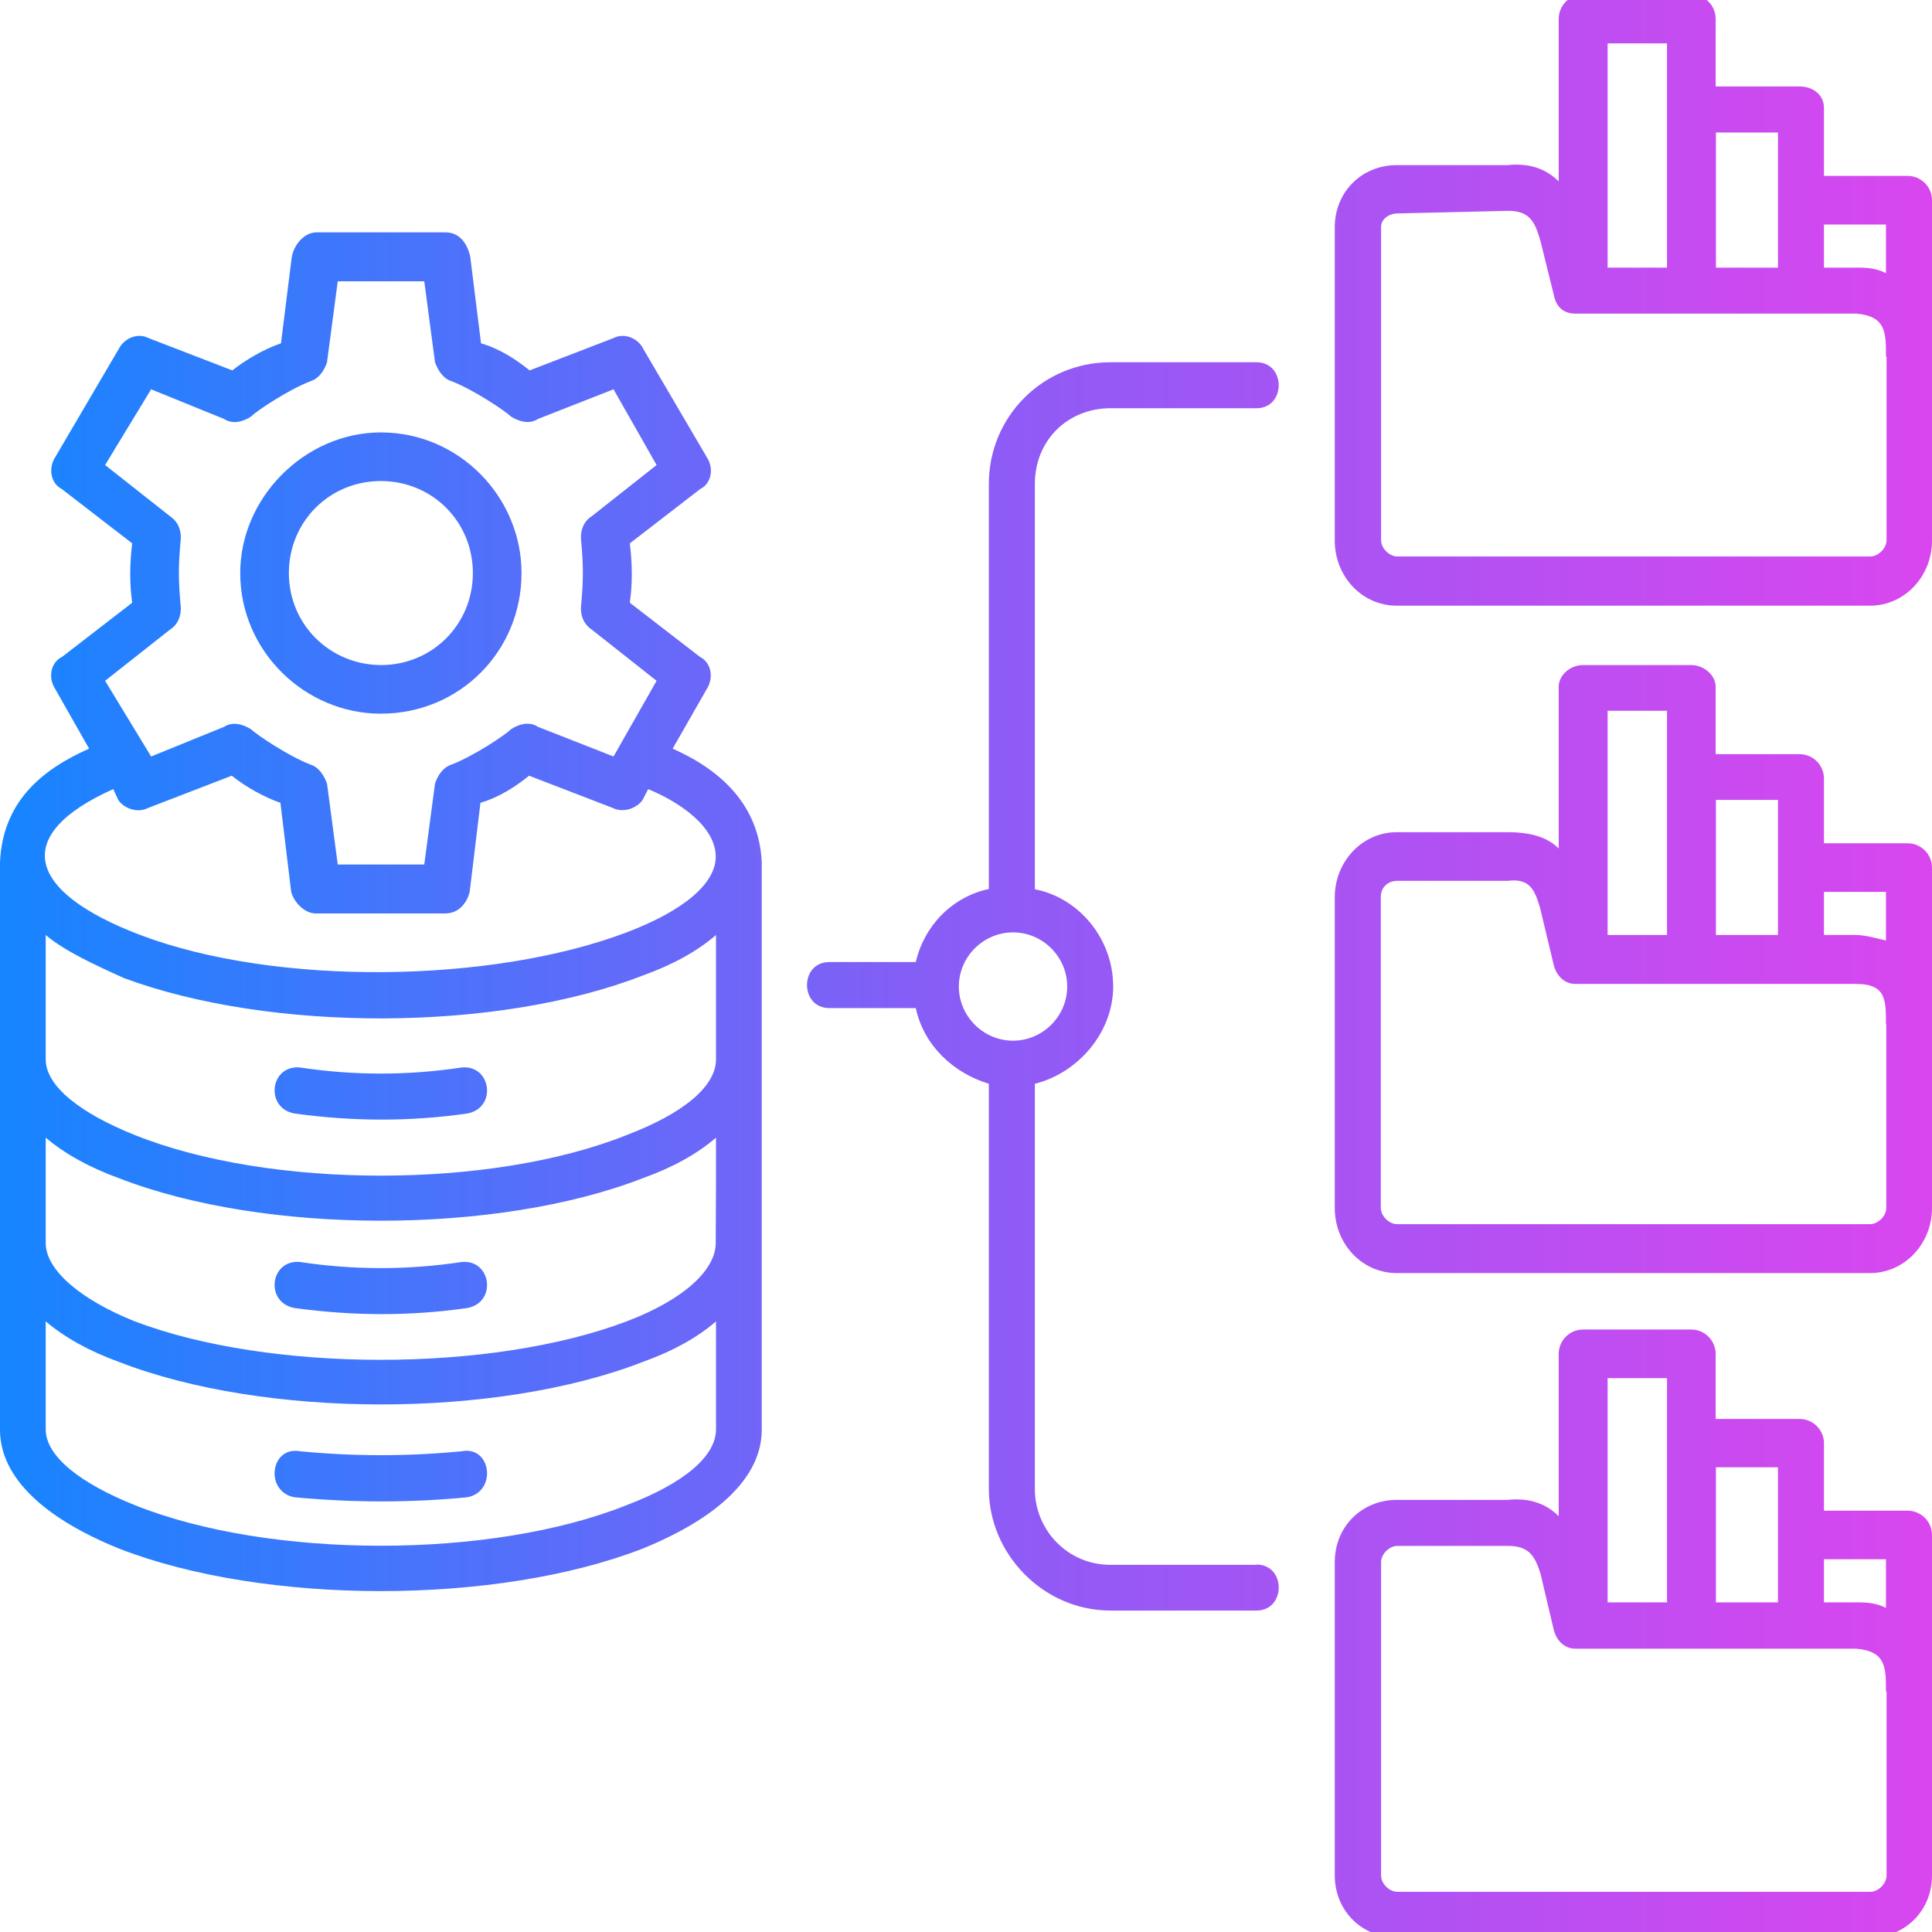 <svg width="50" height="50" viewBox="0 0 50 50" fill="none" xmlns="http://www.w3.org/2000/svg">
<g clip-path="url(#clip0_413_139)">
<path d="M7.476 14.831C7.476 13.504 8.523 12.449 9.857 12.449C11.183 12.449 12.238 13.497 12.238 14.831C12.238 16.157 11.191 17.212 9.857 17.212C8.531 17.204 7.476 16.157 7.476 14.831ZM32.517 40.49C33.285 40.49 33.285 41.681 32.517 41.681H28.741C26.993 41.681 25.591 40.211 25.591 38.531V28.048C24.68 27.77 23.911 27.069 23.7 26.089H21.462C20.693 26.089 20.693 24.898 21.462 24.898H23.7C23.911 23.986 24.612 23.218 25.591 23.007V12.525C25.591 10.776 26.993 9.375 28.741 9.375H32.517C33.285 9.375 33.285 10.565 32.517 10.565H28.741C27.626 10.565 26.782 11.402 26.782 12.525V23.014C27.898 23.226 28.809 24.273 28.809 25.531C28.809 26.722 27.898 27.77 26.782 28.048V38.538C26.782 39.586 27.619 40.498 28.741 40.498H32.517V40.49ZM26.217 24.13C25.448 24.13 24.815 24.763 24.815 25.531C24.815 26.3 25.448 26.933 26.217 26.933C26.986 26.933 27.619 26.3 27.619 25.531C27.619 24.763 26.986 24.13 26.217 24.13ZM43.142 6.926C43.142 4.409 43.142 3.64 43.142 1.123H41.605V6.926H43.142ZM43.142 41.469C43.142 38.953 43.142 38.184 43.142 35.667H41.605V41.469H43.142ZM46.014 41.469C46.014 39.721 46.014 39.721 46.014 37.973H44.408V41.469H46.014ZM48.809 41.613V40.354H47.204V41.469H48.041C48.252 41.469 48.531 41.469 48.809 41.613ZM48.809 43.783C48.809 43.15 48.809 42.736 48.041 42.668H40.769C40.49 42.668 40.279 42.457 40.211 42.178L39.864 40.708C39.721 40.286 39.586 40.008 39.028 40.008H36.164C35.953 40.008 35.742 40.219 35.742 40.43V48.538C35.742 48.749 35.953 48.96 36.164 48.96H48.402C48.613 48.96 48.824 48.749 48.824 48.538V43.783H48.809ZM47.197 39.096H49.367C49.714 39.096 50 39.375 50 39.729C50 43.225 50 44.974 50 48.538C50 49.45 49.299 50.143 48.395 50.143H36.149C35.237 50.143 34.544 49.442 34.544 48.538V40.422C34.544 39.51 35.245 38.817 36.149 38.817H39.013C39.646 38.749 40.06 38.96 40.339 39.239V35.042C40.339 34.695 40.618 34.408 40.972 34.408H43.768C44.114 34.408 44.401 34.687 44.401 35.042V36.722H46.571C46.918 36.722 47.204 37.001 47.204 37.355V39.096H47.197ZM43.142 24.198C43.142 21.68 43.142 20.912 43.142 18.395H41.605V24.198H43.142ZM46.014 24.198C46.014 22.449 46.014 22.449 46.014 20.701H44.408V24.198H46.014ZM48.809 24.341V23.082H47.204V24.198H48.041C48.252 24.198 48.531 24.273 48.809 24.341ZM48.809 26.511C48.809 25.878 48.809 25.464 48.041 25.464H40.769C40.49 25.464 40.279 25.253 40.211 24.974L39.857 23.497C39.714 23.007 39.578 22.728 39.02 22.796H36.157C35.946 22.796 35.735 22.939 35.735 23.218V31.259C35.735 31.47 35.946 31.681 36.157 31.681H48.395C48.606 31.681 48.817 31.47 48.817 31.259V26.511H48.809ZM47.197 21.824H49.367C49.714 21.824 50 22.103 50 22.457C50 26.021 50 27.77 50 31.266C50 32.178 49.299 32.947 48.395 32.947H36.149C35.237 32.947 34.544 32.178 34.544 31.266V23.218C34.544 22.306 35.245 21.537 36.149 21.537H39.013C39.646 21.537 40.06 21.68 40.339 21.959V17.769C40.339 17.491 40.618 17.212 40.972 17.212H43.768C44.114 17.212 44.401 17.491 44.401 17.769V19.518H46.571C46.918 19.518 47.204 19.797 47.204 20.151V21.824H47.197ZM46.014 6.926C46.014 5.177 46.014 5.177 46.014 3.429H44.408V6.926H46.014ZM48.809 7.069V5.81H47.204V6.926H48.041C48.252 6.926 48.531 6.926 48.809 7.069ZM48.809 9.231C48.809 8.598 48.809 8.184 48.041 8.116H40.769C40.49 8.116 40.279 7.973 40.211 7.626L39.864 6.225C39.721 5.735 39.586 5.456 39.028 5.456L36.164 5.524C35.953 5.524 35.742 5.667 35.742 5.87V13.979C35.742 14.19 35.953 14.401 36.164 14.401H48.402C48.613 14.401 48.824 14.19 48.824 13.979V9.231H48.809ZM47.197 4.552H49.367C49.714 4.552 50 4.831 50 5.185C50 8.681 50 10.498 50 13.994C50 14.906 49.299 15.675 48.395 15.675H36.149C35.237 15.675 34.544 14.906 34.544 13.994V5.878C34.544 4.966 35.245 4.273 36.149 4.273H39.013C39.646 4.205 40.06 4.416 40.339 4.695V0.49C40.339 0.143 40.618 -0.143 40.972 -0.143H43.768C44.114 -0.143 44.401 0.136 44.401 0.49V2.238H46.571C46.918 2.238 47.204 2.449 47.204 2.796V4.552H47.197ZM2.931 20.422C0.271 21.613 0.693 23.082 3.632 24.198C7.129 25.524 12.72 25.456 16.217 24.13C17.686 23.572 18.523 22.871 18.523 22.171C18.523 21.402 17.611 20.769 16.775 20.422L16.631 20.701C16.488 20.912 16.142 21.048 15.863 20.912L13.693 20.075C13.346 20.354 12.924 20.633 12.434 20.776L12.155 23.082C12.087 23.361 11.877 23.64 11.522 23.64H8.169C7.89 23.64 7.611 23.361 7.536 23.082L7.257 20.776C6.835 20.633 6.345 20.354 5.998 20.075L3.828 20.912C3.549 21.055 3.195 20.912 3.06 20.701L2.931 20.422ZM17.408 19.375C18.666 19.932 19.646 20.844 19.714 22.314C19.714 27.212 19.714 32.102 19.714 37.001C19.714 38.259 18.523 39.307 16.639 40.075C12.864 41.545 6.85 41.545 3.075 40.075C1.183 39.307 0 38.259 0 37.001C0 32.102 0 27.212 0 22.314C0.068 20.776 1.047 19.932 2.306 19.375L1.394 17.769C1.251 17.491 1.326 17.137 1.605 17.001L3.421 15.599C3.353 15.109 3.353 14.62 3.421 14.062L1.605 12.66C1.326 12.517 1.258 12.17 1.394 11.892L3.075 9.028C3.218 8.749 3.564 8.606 3.843 8.749L6.014 9.586C6.36 9.307 6.85 9.028 7.272 8.885L7.551 6.647C7.619 6.3 7.897 6.014 8.184 6.014H11.537C11.884 6.014 12.095 6.293 12.17 6.647L12.449 8.885C12.939 9.028 13.361 9.307 13.707 9.586L15.878 8.749C16.157 8.606 16.511 8.749 16.647 9.028L18.327 11.892C18.47 12.17 18.395 12.525 18.116 12.66L16.3 14.062C16.368 14.62 16.368 15.109 16.3 15.599L18.116 17.001C18.395 17.144 18.463 17.491 18.327 17.769L17.408 19.375ZM6.217 14.831C6.217 16.858 7.897 18.47 9.857 18.47C11.884 18.47 13.497 16.865 13.497 14.831C13.497 12.871 11.892 11.191 9.857 11.191C7.897 11.191 6.217 12.871 6.217 14.831ZM4.68 15.735C4.68 15.946 4.612 16.157 4.401 16.293L2.72 17.619L3.911 19.578L5.803 18.809C6.014 18.666 6.292 18.742 6.503 18.877C6.647 19.02 7.483 19.578 8.041 19.789C8.252 19.857 8.387 20.068 8.463 20.279L8.741 22.374H10.98L11.258 20.279C11.326 20.068 11.47 19.857 11.681 19.789C12.238 19.578 13.082 19.02 13.218 18.877C13.429 18.734 13.707 18.666 13.919 18.809L15.878 19.578L16.993 17.619L15.313 16.293C15.102 16.149 15.034 15.946 15.034 15.735C15.102 14.966 15.102 14.687 15.034 13.919C15.034 13.708 15.102 13.497 15.313 13.361L16.993 12.035L15.878 10.075L13.919 10.844C13.707 10.987 13.429 10.912 13.218 10.776C13.075 10.633 12.238 10.075 11.681 9.864C11.47 9.797 11.334 9.586 11.258 9.375L10.98 7.28H8.741L8.463 9.375C8.395 9.586 8.252 9.797 8.041 9.864C7.483 10.075 6.639 10.633 6.503 10.776C6.292 10.919 6.014 10.987 5.803 10.844L3.911 10.075L2.72 12.035L4.401 13.361C4.612 13.504 4.68 13.708 4.68 13.919C4.612 14.687 4.612 14.966 4.68 15.735ZM18.53 36.993V34.197C18.041 34.62 17.415 34.966 16.639 35.245C12.864 36.714 6.85 36.714 3.075 35.245C2.306 34.966 1.673 34.612 1.183 34.197V36.993C1.183 37.694 2.095 38.395 3.489 38.953C6.986 40.354 12.72 40.354 16.217 38.953C17.686 38.395 18.53 37.694 18.53 36.993ZM11.952 27.626C12.72 27.558 12.864 28.674 12.095 28.817C10.626 29.028 9.156 29.028 7.619 28.817C6.85 28.674 6.986 27.558 7.762 27.626C9.156 27.837 10.558 27.837 11.952 27.626ZM11.952 32.66C12.72 32.592 12.864 33.708 12.095 33.851C10.626 34.062 9.156 34.062 7.619 33.851C6.85 33.708 6.986 32.592 7.762 32.66C9.156 32.871 10.558 32.871 11.952 32.66ZM11.952 37.558C12.72 37.415 12.864 38.606 12.095 38.749C10.626 38.892 9.156 38.892 7.619 38.749C6.85 38.606 6.986 37.423 7.762 37.558C9.156 37.694 10.558 37.694 11.952 37.558ZM18.53 29.442C18.041 29.864 17.415 30.211 16.639 30.49C12.864 31.959 6.85 31.959 3.075 30.49C2.306 30.211 1.673 29.857 1.183 29.442C1.183 30.354 1.183 31.259 1.183 32.17C1.183 32.871 2.095 33.64 3.489 34.197C6.986 35.524 12.72 35.524 16.217 34.197C17.686 33.64 18.523 32.871 18.523 32.17C18.53 31.266 18.53 30.354 18.53 29.442ZM18.53 27.415C18.53 26.3 18.53 25.245 18.53 24.198C18.041 24.62 17.415 24.966 16.639 25.245C12.864 26.715 6.986 26.715 3.21 25.313C2.442 24.966 1.673 24.612 1.183 24.198C1.183 25.245 1.183 26.292 1.183 27.415C1.183 28.116 2.095 28.817 3.489 29.375C6.986 30.776 12.72 30.776 16.217 29.375C17.686 28.817 18.53 28.116 18.53 27.415Z" fill="url(#paint0_linear_413_139)"/>
</g>
<defs>
<linearGradient id="paint0_linear_413_139" x1="0" y1="25.121" x2="50.001" y2="25.121" gradientUnits="userSpaceOnUse">
<stop stop-color="#1685FF"/>
<stop offset="0.5" stop-color="#8B5CF6"/>
<stop offset="1" stop-color="#D946EF"/>
</linearGradient>
<clipPath id="clip0_413_139">
<rect width="50" height="50" fill="white"/>
</clipPath>
</defs>
</svg>
